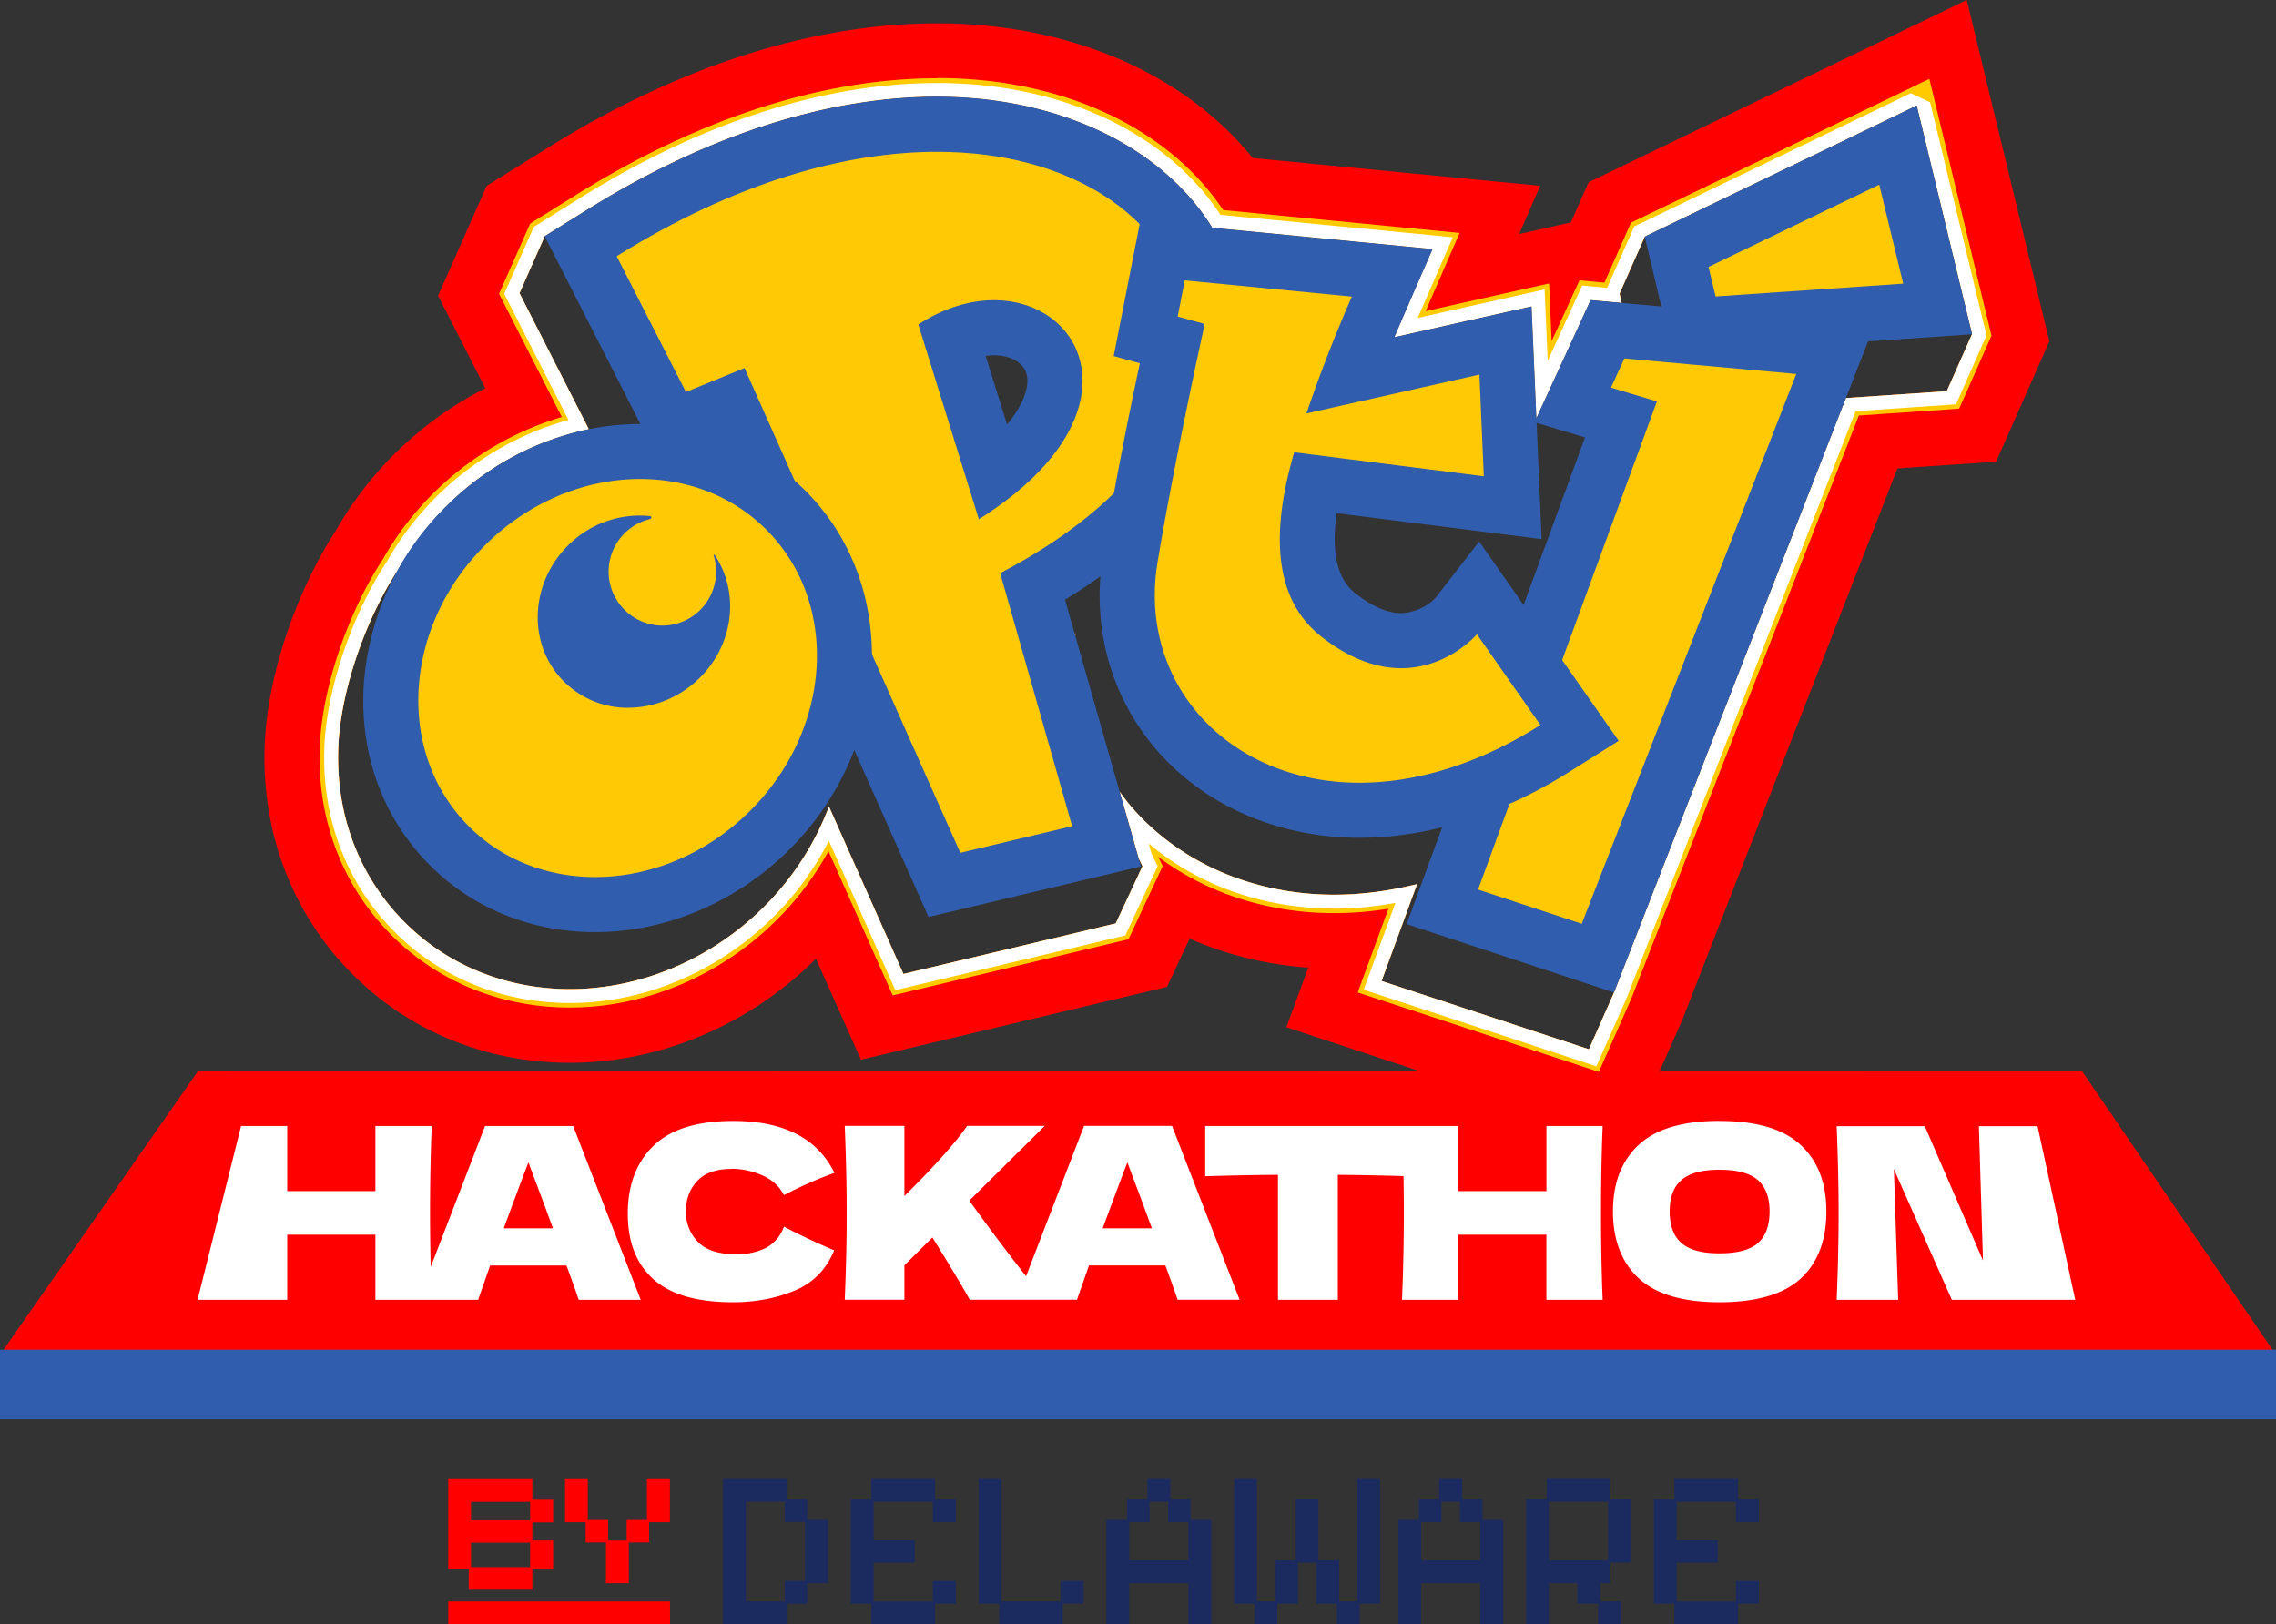 <svg xmlns="http://www.w3.org/2000/svg" viewBox="0 0 327.41 233.64"><rect x="0" y="0" width="327.41" height="233.64" fill="#333333" stroke="none"/><defs><style>.cls-2,.cls-3{fill:none}.cls-4{fill:#fff}.cls-6{fill:#ffc905}.cls-7{fill:red}.cls-8{fill:#1c2b5f}.cls-9{fill:#315dae}.cls-2{opacity:.1}.cls-3{opacity:.2}</style></defs><g id="Layer_2"><path d="m299.5 154.1-271-.03L0 194.92h327.41L299.5 154.1z" class="cls-7"/><path d="M134.79 13.91c17.69 0 32.47 7.29 39.6 18.85l20.84 2.02 10.84 1.05-4.34 9.99-1.15 2.69 10.49-2.36 9.24-2.07.41 9.46.29 6.63 3.54-7.71 1.93-4.2 2.33-5.09 4.47.4-.31-1.32 3.64-8.22 5.74-2.77 24.55-11.83 8.83-4.26 2.31 9.53 3.44 14.23 2.21 9.13-3.64 8.22-9.37.64-5.14.35-30.61 78.48-2.72 6.98-3.64 8.23-7.13-2.35-14.92-4.92-7.78-2.56 2.82-7.69 2.29-6.25c-4.01 1-8.01 1.53-11.91 1.53-11.73 0-22.44-4.69-29.37-12.86-.53-.62-1-1.28-1.48-1.93l.78 2.74 1.95 6.86.53 1.08-3.85 8.24-8.05 1.92-16.09 3.83-6.4 1.52-2.67-6.01-8.04-18.07a40.82 40.82 0 0 1-9.48 14.55c-7.54 7.44-17.66 11.71-27.77 11.71-9.21 0-17.7-3.46-23.91-9.75-6.67-6.76-10-15.94-9.38-25.86.47-7.55 3.81-17.57 8.68-24.93a41.85 41.85 0 0 1 6.95-9.07A40.74 40.74 0 0 1 84.7 61.74l-6.67-13.08-3.3-6.48 3.64-8.22 6.17-3.84c17.03-10.61 34.41-16.22 50.27-16.22m19.88 77.52v-.31a.55.55 0 0 0-.08.06l.07.25M282.92 0l-11.78 5.68-8.83 4.26-33.78 16.28-2.56 5.78-7.43 1.67 3.02-6.94-41.36-4c-9.88-12.22-26.42-19.37-45.4-19.37-17.84 0-37.15 6.16-55.86 17.82l-8.93 5.56-4.95 11.19-2.04 4.6 5.58 10.95 1.21 2.38a51.72 51.72 0 0 0-21.45 20.39c-5.62 8.62-9.62 20.27-10.22 29.8-.81 12.96 3.59 25.02 12.41 33.95 8.21 8.32 19.37 12.9 31.42 12.9 12.87 0 25.69-5.38 35.19-14.76l.22-.22.23.52 2.67 6.01 3.57 8.01 8.53-2.03 6.4-1.52 16.09-3.83 8.05-1.92 4.96-1.18 2.16-4.62 1.09-2.32a51.22 51.22 0 0 0 17.07 4.16l-3.15 8.58 10.37 3.42 7.78 2.56 14.92 4.92 7.13 2.35 9.09 3 3.88-8.75 3.64-8.22.11-.24.09-.24 2.71-6.95 28.18-72.24 7.83-.53 6.36-.43 2.58-5.83 3.64-8.22 1.45-3.28-.84-3.48-2.21-9.13-3.44-14.23-2.31-9.53L282.93.02Z" class="cls-7"/><path fill="#ffcb00" d="M134.79 13.91c17.69 0 32.47 7.29 39.6 18.85l20.84 2.02 10.84 1.05-4.34 9.99-1.15 2.69 10.49-2.36 9.24-2.07.41 9.46.29 6.63 3.54-7.71 1.93-4.2 2.33-5.09 4.47.4-.31-1.32 3.64-8.22 5.74-2.77 24.55-11.83 8.83-4.26 2.31 9.53 3.44 14.23 2.21 9.13-3.64 8.22-9.37.64-5.14.35-30.61 78.48-2.72 6.98-3.64 8.23-7.13-2.35-14.92-4.92-7.78-2.56 2.82-7.69 2.29-6.25c-4.01 1-8.01 1.53-11.91 1.53-11.73 0-22.44-4.69-29.37-12.86-.53-.62-1-1.28-1.48-1.93l.78 2.74 1.95 6.86.53 1.08-3.85 8.24-8.05 1.92-16.09 3.83-6.4 1.52-2.67-6.01-8.04-18.07a40.82 40.82 0 0 1-9.48 14.55c-7.54 7.44-17.66 11.71-27.77 11.71-9.21 0-17.7-3.46-23.91-9.75-6.67-6.76-10-15.94-9.38-25.86.47-7.55 3.81-17.57 8.68-24.93a41.85 41.85 0 0 1 6.95-9.07A40.74 40.74 0 0 1 84.7 61.74l-6.67-13.08-3.3-6.48 3.64-8.22 6.17-3.84c17.03-10.61 34.41-16.22 50.27-16.22m19.88 77.52v-.31a.55.55 0 0 0-.08.06l.07.25M134.8 11.26c-16.35 0-34.22 5.75-51.67 16.62l-6.17 3.85-.69.43-.33.74-3.64 8.22-.51 1.15.57 1.12 3.3 6.48 5.16 10.12a44.06 44.06 0 0 0-25.7 20.39c-4.91 7.45-8.55 17.95-9.07 26.15-.67 10.68 2.93 20.58 10.14 27.88 6.71 6.8 15.87 10.54 25.79 10.54 10.8 0 21.6-4.55 29.62-12.47a43.07 43.07 0 0 0 7.58-10.03l5.68 12.75 2.67 6.01.89 2 2.13-.51 6.4-1.52 16.09-3.83 8.05-1.92 1.24-.3.54-1.15 3.85-8.24.54-1.15-.56-1.14-.08-.17c6.97 5.21 15.83 8.09 25.31 8.09 2.54 0 5.15-.21 7.8-.64l-.66 1.8-2.82 7.69-.94 2.56 2.59.85 7.78 2.56 14.92 4.92 7.13 2.35 2.27.75.97-2.19 3.64-8.22.03-.06.03-.07 2.72-6.97 30.01-76.92 3.47-.24 9.37-.64 1.59-.11.65-1.46 3.64-8.22.36-.82-.21-.87-2.21-9.13-3.44-14.23-2.31-9.53-.77-3.18-2.94 1.42-8.83 4.26-24.55 11.83-5.74 2.76-.87.42-.39.89-3.42 7.73-1.73-.16-1.86-.17-.78 1.7-2.33 5.09-.9 1.96-.22-5.15-.14-3.15-3.08.69-9.24 2.07-5.44 1.22 3.44-7.92 1.45-3.33-3.61-.35-10.84-1.05-19.56-1.89c-7.99-11.92-23.25-18.99-41.13-18.99Z"/><path d="M134.79 13.91c17.69 0 32.47 7.29 39.6 18.85l20.84 2.02 10.84 1.05-4.34 9.99-1.15 2.69 10.49-2.36 9.24-2.07.41 9.46.29 6.63 3.54-7.71 1.93-4.2 2.33-5.09 4.47.4-.31-1.32 3.64-8.22 5.74-2.77 24.55-11.83 8.83-4.26 2.31 9.53 3.44 14.23 2.21 9.13-3.64 8.22-9.37.64-5.14.35-30.61 78.48-2.72 6.98-3.64 8.23-7.13-2.35-14.92-4.92-7.78-2.56 2.82-7.69 2.29-6.25c-4.01 1-8.01 1.53-11.91 1.53-11.73 0-22.44-4.69-29.37-12.86-.53-.62-1-1.28-1.48-1.93l.78 2.74 1.95 6.86.53 1.08-3.85 8.24-8.05 1.92-16.09 3.83-6.4 1.52-2.67-6.01-8.04-18.07a40.82 40.82 0 0 1-9.48 14.55c-7.54 7.44-17.66 11.71-27.77 11.71-9.21 0-17.7-3.46-23.91-9.75-6.67-6.76-10-15.94-9.38-25.86.47-7.55 3.81-17.57 8.68-24.93a41.85 41.85 0 0 1 6.95-9.07A40.74 40.74 0 0 1 84.7 61.74l-6.67-13.08-3.3-6.48 3.64-8.22 6.17-3.84c17.03-10.61 34.41-16.22 50.27-16.22m19.88 77.52v-.31a.55.55 0 0 0-.08.06l.07.25m120.19-78.01-8.83 4.26-24.55 11.83-5.74 2.76-.66.32-.29.67-3.61 8.16-2.2-.2-1.39-.13-.58 1.27-2.33 5.09-1.93 4.2-.12.25-.34-7.88-.1-2.37-2.31.52-9.24 2.07-6.71 1.51 3.96-9.11 1.09-2.5-2.71-.26-10.84-1.05-19.88-1.92c-7.82-11.89-22.96-18.96-40.75-18.96-16.23 0-33.98 5.71-51.32 16.52l-6.17 3.85-.52.32-.25.56-3.64 8.22-.38.86.43.84 3.3 6.48 5.52 10.83a43.35 43.35 0 0 0-26.1 20.32c-4.86 7.36-8.46 17.74-8.97 25.84-.66 10.49 2.87 20.21 9.95 27.38 6.59 6.67 15.58 10.34 25.32 10.34 10.63 0 21.25-4.48 29.16-12.28a42.48 42.48 0 0 0 8.09-11.07l6.23 13.99 2.67 6.01.67 1.5 1.6-.38 6.4-1.52 16.09-3.83 8.05-1.92.93-.22.41-.87 3.85-8.24.4-.86-.42-.85-.45-.92-.42-1.49c7.09 6.01 16.53 9.37 26.69 9.37 2.86 0 5.81-.28 8.81-.82l-1.05 2.87-2.82 7.69-.7 1.92 1.94.64 7.78 2.56 14.92 4.92 7.13 2.35 1.7.56.73-1.64 3.64-8.22 2.76-7.08 30.16-77.31 3.89-.27 9.37-.64 1.19-.08.48-1.09 3.64-8.22.27-.61-.16-.65-2.21-9.13-3.44-14.23-2.31-9.53" class="cls-4"/><path d="M104.01 233.64v-20.88h9.19v2.96h2.92v2.92h2.99v9.13h-2.99v2.96h-2.92v2.92h-9.19Zm3.28-3.25h5.59v-2.96h2.92v-8.48h-2.92v-2.92h-5.59v14.35ZM125.35 233.64v-2.92h-2.96v-15h2.96v-2.96h9.16v2.96h2.99v3.25h-3.31v-2.92h-8.51v5.55h5.91v3.21h-5.91v5.59h8.51v-2.96h3.31v3.28h-2.99v2.92h-9.16ZM143.73 233.64v-2.92h-2.96v-17.96h3.28v17.63h8.51v-2.96h3.31v3.28h-2.99v2.92h-9.16ZM159.16 233.64v-15h2.96v-2.92h2.92v-2.96h3.31v2.96h2.92v2.92h2.99v15h-3.31v-5.88h-8.51v5.88h-3.28Zm3.28-9.16h8.51v-5.52h-2.92v-2.92h-2.66v2.92h-2.92v5.52ZM180.49 233.64v-2.92h-2.96v-17.96h3.28v17.63h2.6v-5.91h2.99v-8.77h3.25v8.77h2.99v5.91h2.63v-17.63h3.25v17.96h-2.92v2.92h-3.28v-2.92h-2.99v-5.91h-2.6v5.91h-2.99v2.92h-3.25ZM201.15 233.64v-15h2.96v-2.92h2.92v-2.96h3.31v2.96h2.92v2.92h2.99v15h-3.31v-5.88h-8.51v5.88h-3.28Zm3.28-9.16h8.51v-5.52h-2.92v-2.92h-2.66v2.92h-2.92v5.52ZM219.53 233.64v-17.93h2.96v-2.96h9.16v2.96h2.99v9.09h-2.99v2.96h-1.43v2.63h2.92v3.25h-3.25v-2.92h-2.99v-2.96h-4.09v5.88h-3.28Zm3.28-9.16h8.51v-8.44h-8.51v8.44ZM240.87 233.64v-2.92h-2.96v-15h2.96v-2.96h9.16v2.96h2.99v3.25h-3.31v-2.92h-8.51v5.55h5.91v3.21h-5.91v5.59h8.51v-2.96h3.31v3.28h-2.99v2.92h-9.16Z" class="cls-8"/><path d="M67.43 228.7v-2.92h-2.96v-13h12.11v2.96h2.99v3.27h-2.99v2.6h2.99v4.18h-2.99v2.92h-9.16Zm.32-3.25h8.51v-3.53h-9.1v-3.22h9.1v-2.65h-8.51v9.4ZM87.16 227.76v-5.86h-2.92v-2.92h-2.96v-6.2h3.28v5.88h2.92v2.96h2.66v-2.96h2.92v-5.88h3.31v6.2h-2.99v2.92h-2.92v5.86h-3.31ZM64.47 230.39h31.91l.01 3.25H64.48l-.01-3.25z" class="cls-7"/><path d="m69.78 161.99-7.82 20.28a321.75 321.75 0 0 1 .14-20.28H54v9.37H41.32v-9.37h-6.64L28.42 187h12.9v-9.37H54V187h14.78l1.72-4.93h10.99c.73 1.97 1.32 3.62 1.76 4.93h8.92l-9.72-25.01H69.77Zm2.69 14.71c1.56-4.22 2.74-7.38 3.55-9.47l.83 2.24c.92 2.41 1.81 4.82 2.69 7.24h-7.06ZM105.23 168.15c1.49 0 2.96.31 4.39.93s2.49 1.57 3.15 2.86a57.43 57.43 0 0 1 7.27-3.2c-2.46-4.98-7.31-7.47-14.57-7.47-5.19 0-9.01 1.19-11.47 3.58-2.46 2.39-3.69 5.64-3.69 9.75s1.23 7.24 3.69 9.44c2.46 2.21 6.28 3.31 11.47 3.31 3.17 0 6.1-.55 8.78-1.65 2.69-1.1 4.6-3.04 5.75-5.82a93.33 93.33 0 0 1-7.23-3.41 5.6 5.6 0 0 1-2.48 3.01 9.33 9.33 0 0 1-4.55.95c-2.39 0-4.16-.58-5.32-1.74a6.08 6.08 0 0 1-1.74-4.49c0-1.7.54-3.13 1.62-4.29s2.72-1.74 4.93-1.74ZM155.94 161.99l-8.34 21.62a323.34 323.34 0 0 1-8.16-10.88l10.85-10.75h-11.16c-1.79 2.55-4.8 5.91-9.03 10.09v-10.09h-8.58c.18 4.45.28 8.62.28 12.5s-.09 8.05-.28 12.51h8.58v-4.96l4.03-4c2.5 4.02 4.29 7.01 5.37 8.96h15.43l1.72-4.93h10.99c.73 1.97 1.32 3.62 1.76 4.93h8.92l-9.72-25.01h-12.68Zm2.69 14.71c1.56-4.22 2.74-7.38 3.55-9.47l.83 2.24c.92 2.41 1.81 4.82 2.69 7.24h-7.06ZM222.46 161.99v9.37h-12.68v-9.37h-36.41v7.23c3.56-.11 7.05-.18 10.47-.2V187h8.61v-17.98c3.06.02 6.22.09 9.45.18a294.59 294.59 0 0 1-.22 17.8h8.09v-9.37h12.68V187h8.1c-.16-3.88-.24-8.05-.24-12.51s.08-8.62.24-12.5h-8.1ZM247.36 161.26c-5.28 0-9.16 1.15-11.63 3.45-2.47 2.3-3.7 5.49-3.7 9.58s1.24 7.34 3.72 9.63c2.48 2.28 6.35 3.43 11.61 3.43s9.22-1.14 11.68-3.41c2.46-2.27 3.69-5.49 3.69-9.64s-1.23-7.28-3.7-9.58-6.36-3.45-11.66-3.45Zm5.51 17.59c-1.13.98-2.96 1.46-5.51 1.46s-4.35-.49-5.48-1.48c-1.13-.99-1.69-2.5-1.69-4.55s.56-3.53 1.69-4.51c1.12-.99 2.95-1.48 5.48-1.48s4.39.49 5.51 1.48 1.69 2.49 1.69 4.51-.56 3.59-1.69 4.56ZM298.53 187l-5.42-24.98h-8.44l.59 19.33-8.37-19.33h-12.68c.18 4.46.28 8.61.28 12.47s-.09 8.05-.28 12.51h8.85l-.62-18.81 8.34 18.81h17.75Z" class="cls-4"/><path d="M0 194.18h327.41v10H0z" class="cls-9"/></g><g id="Layer_3"><path d="m241.2 36.23 31.83-15.34 5.71 23.56-35.02 2.39-2.52-10.61z" class="cls-6"/><path d="m270.34 26.58 3.44 14.23-26.99 1.84-1.01-4.25 24.55-11.83m5.39-11.39-8.83 4.26-24.55 11.83-5.74 2.77 1.47 6.2 1.01 4.25 1.55 6.54 6.7-.46 26.99-1.84 9.37-.64-2.21-9.13-3.44-14.23-2.31-9.53Z" class="cls-9"/><path d="m207.5 130.46 25.69-70.13-6.94-2.08 4.99-10.88 32.77 2.95-34.14 87.51-22.37-7.37z" class="cls-6"/><path d="m233.68 51.57 24.72 2.23-30.86 79.1-14.92-4.92 25.73-70.23-6.61-1.98 1.93-4.2m-4.87-8.39-2.33 5.09-1.93 4.2-3.8 8.28 7.27 2.18-22.84 62.33-2.82 7.69 7.78 2.56 14.92 4.92 7.13 2.35 2.73-7 30.86-79.1 3.83-9.82-10.5-.95-24.72-2.23-5.58-.5Z" class="cls-9"/><path d="m270.83 41.02 2.95-.2-3.44-14.24-24.55 11.83.37 1.58 21.87-10.54 2.8 11.57zM258.4 53.79l-24.72-2.22-1.08 2.34 22.12 1.99-29.7 76.16 2.53.83 30.85-79.1z" class="cls-3"/><path d="m105.05 58.08-8.25 3.37-13.27-26.03 3.08-1.92c16.4-10.22 33.06-15.62 48.18-15.62 19.98 0 35.83 9.89 39.45 24.62 3.72 15.15-5.85 30.66-25.68 41.92l10.61 37.34-23.32 5.55-30.81-69.23Zm37.94 10.26c7.73-6.09 9.57-11.93 8.49-15.68-.97-3.35-4.3-5.52-8.48-5.52-1.99 0-4.08.49-6.15 1.43L143 68.34Z" class="cls-6"/><path d="M134.79 21.84c38.51 0 53.41 37.46 9.09 60.62l10.35 36.4-16.09 3.83-31.04-69.74-8.43 3.45-9.96-19.54c17.16-10.7 32.99-15.02 46.08-15.02m6.02 52.86c23.17-14.57 15.69-31.51 2.18-31.51-3.38 0-7.14 1.06-10.89 3.49l8.71 28.02m-6.02-60.78c-15.86 0-33.24 5.61-50.27 16.22l-6.17 3.84 3.3 6.48L91.61 60l3.31 6.49 6.75-2.76 1.32-.54 27.91 62.72 2.67 6.01 6.4-1.52 16.09-3.83 8.05-1.92-2.26-7.96-8.64-30.41c28.84-17.6 26.42-38.47 24.88-44.73-4.06-16.53-21.46-27.64-43.3-27.64Zm7.01 37.27c.4-.05.8-.08 1.19-.08 2.37 0 4.21 1.04 4.67 2.66.49 1.71-.33 4.33-2.8 7.3l-3.07-9.87Z" class="cls-9"/><path d="M167.18 48.05c1.37 10.8-5.08 23.4-22.12 33.76 10.43-5.65 17.42-12.09 21.5-18.62 1.66-8.14 3.06-14.47 3.06-14.47l-2.44-.67ZM90.85 35.58c36.56-20.12 66.07-11.35 74.24 5.53l4.16-1.04c-7.66-18.14-39.38-27.75-78.4-4.49Z" class="cls-3"/><path d="m170.74 27.92-13.4-2.6-3.1 26.9 6.22 2.21-4.73 30.26 9.84-6.62s10.78-42 8.83-45.31c-1.54-2.62-3.65-4.85-3.65-4.85ZM220.49 83.49l19.14 22.97s-8.45 10.23-34.45 18.8a4657.5 4657.5 0 0 1 15.3-41.76Z" class="cls-2"/><path d="M195.56 116.57c-10.57 0-20.17-4.18-26.35-11.47-5.79-6.83-8.13-15.66-6.61-24.89a733.23 733.23 0 0 1 6.02-30.78l-3.82-1.05 2.43-12.34 33.03 3.2-2.17 5a228.19 228.19 0 0 0-4 9.79l22.46-5.04 1.04 24.05-28.49-3.61c-2.13 9.18-1 15.57 3.39 19.02 3.13 2.47 6.18 3.71 9.06 3.71 4.75 0 7.76-3.36 7.89-3.5l3.33-3.78 2.91 4.1 11.53 16.47-3.52 2.22c-9.26 5.83-18.99 8.91-28.14 8.91Z" class="cls-6"/><path d="m170.43 40.34 24.04 2.33a213.73 213.73 0 0 0-6.53 16.81l24.88-5.59.63 14.63-27.27-3.45c-3.99 13.62-1.96 21.9 3.88 26.5 4.34 3.41 8.23 4.56 11.51 4.56 6.75 0 10.89-4.88 10.89-4.88l9.14 13.06c-9.23 5.81-18.14 8.3-26.03 8.3-18.92 0-31.93-14.35-29.05-31.74 2.42-14.61 6.78-34.26 6.78-34.26l-3.89-1.07 1.02-5.2m-6.39-8.58-1.39 7.05-1.02 5.2-1.42 7.22 3.76 1.03a697.8 697.8 0 0 0-5.27 27.31c-1.72 10.39.94 20.37 7.49 28.1 6.93 8.17 17.64 12.86 29.37 12.86 9.9 0 20.36-3.29 30.25-9.52l7.04-4.43-4.77-6.82-9.14-13.06-6.16-8.79-6.33 8.16a7.33 7.33 0 0 1-4.89 2.14c-1.97 0-4.2-.96-6.61-2.87-2.58-2.03-3.47-5.89-2.66-11.51l20.16 2.55 9.32 1.18-.41-9.38-.63-14.63-.41-9.46-9.24 2.07-10.49 2.36 1.15-2.69 4.34-9.99-10.84-1.05-24.04-2.33-7.15-.69Z" class="cls-9"/><path d="m150.23 119.82 4.01-.95-10.33-36.34a84.25 84.25 0 0 1-3.7 2.04l10.02 35.25ZM132.1 46.67l.04.14c16.49-6.9 30.58 11.11 8.56 27.53l.11.35c28.97-18.21 10.02-40.14-8.71-28.02ZM186.38 93.68c9.75 7.67 17.24 3.91 20.54 1.37-3.96 1.62-9.82 2.06-16.86-3.48-5.46-4.3-7.84-11.72-3.88-26.5l-3.68 2.11c-3.99 13.62-1.96 21.9 3.88 26.5Z" class="cls-3"/><path d="M89.62 56.08c30.56-2.22 55.49 23.71 36.49 59.06l-7.55-15.6L94.93 66.5l-5.31-10.42Z" class="cls-2"/><path d="M85.61 130.14a29.32 29.32 0 0 1-21.09-8.58c-5.87-5.94-8.8-14.05-8.25-22.83a35.88 35.88 0 0 1 10.82-23.21C73.89 68.8 83 64.95 92.07 64.95c8.14 0 15.63 3.04 21.09 8.57 11.99 12.15 10.84 32.8-2.58 46.04-6.8 6.72-15.91 10.57-24.98 10.57Zm-2.1-47.74c-3.03 3.96-2.97 9.44.36 12.81a9.05 9.05 0 0 0 6.5 2.65 10.65 10.65 0 0 0 8.66-4.51 11.4 11.4 0 0 1-3.8.62A11.74 11.74 0 0 1 83.5 82.41Z" class="cls-6"/><path d="M92.08 68.91c6.81 0 13.38 2.44 18.27 7.4 10.47 10.61 9.34 28.71-2.54 40.44-6.33 6.25-14.43 9.43-22.2 9.43-6.81 0-13.38-2.44-18.27-7.4-10.47-10.61-9.34-28.71 2.54-40.44 6.33-6.25 14.43-9.43 22.2-9.43m-1.7 32.91c3.65 0 7.38-1.44 10.27-4.29 4.96-4.9 5.72-12.3 2.22-17.6-.06-.09-.12-.13-.16-.13-.05 0-.07.06-.03.18.47 1.53.5 3.26-.19 5.06A7.72 7.72 0 0 1 95.25 90a7.77 7.77 0 0 1-1.72-15.33c.23-.05.22-.4-.02-.42a14.55 14.55 0 0 0-11.74 4.17c-5.6 5.53-5.92 14.3-.7 19.58a13 13 0 0 0 9.32 3.83M92.09 61c-10.11 0-20.23 4.27-27.77 11.71a39.84 39.84 0 0 0-11.99 25.78c-.62 9.92 2.71 19.11 9.38 25.86 6.21 6.29 14.7 9.75 23.91 9.75 10.11 0 20.23-4.27 27.77-11.71 14.97-14.78 16.14-37.95 2.61-51.65-6.21-6.29-14.7-9.75-23.91-9.75Z" class="cls-9"/><path d="m212.81 53.89-24.88 5.59c1.89-5.6 4.16-11.34 6.53-16.81l-24.02-2.33-.48 2.42 20.83 2.02a213.73 213.73 0 0 0-6.53 16.81L209.14 56l.52 12.04 3.79.48-.63-14.63Z" class="cls-2"/><path d="M98.33 100.4c.84-.83 1.52-1.76 2.12-2.71-5.61 5.36-14.24 5.53-19.4.3-4.43-4.49-4.83-11.48-1.42-16.88l-.19.16c-5.6 5.53-5.92 14.3-.7 19.58 5.21 5.28 13.99 5.08 19.59-.46Z" class="cls-3"/><path d="M108.04 79.18c9.22 9.33 9.43 24.47 1.26 35.96 10.44-11.72 11.06-28.69 1.05-38.83-10.47-10.61-28.59-9.7-40.47 2.03a33.16 33.16 0 0 0-3.8 4.48c.48-.54.96-1.09 1.49-1.61 11.88-11.73 30-12.64 40.47-2.03Z" class="cls-3"/><path d="m221.6 104.31-9.14-13.06s-1.18 1.38-3.29 2.67l8.78 12.53s1-.55 2-1.13 1.65-1.01 1.65-1.01Z" class="cls-2"/><g class="cls-3"><path fill="none" d="m132.15 46.81 8.56 27.53c22.03-16.42 7.93-34.43-8.56-27.53Z"/><path d="M143.91 82.53c.4-.23.76-.48 1.15-.71-.4.21-.77.44-1.17.65l.02.06Z"/></g></g></svg>